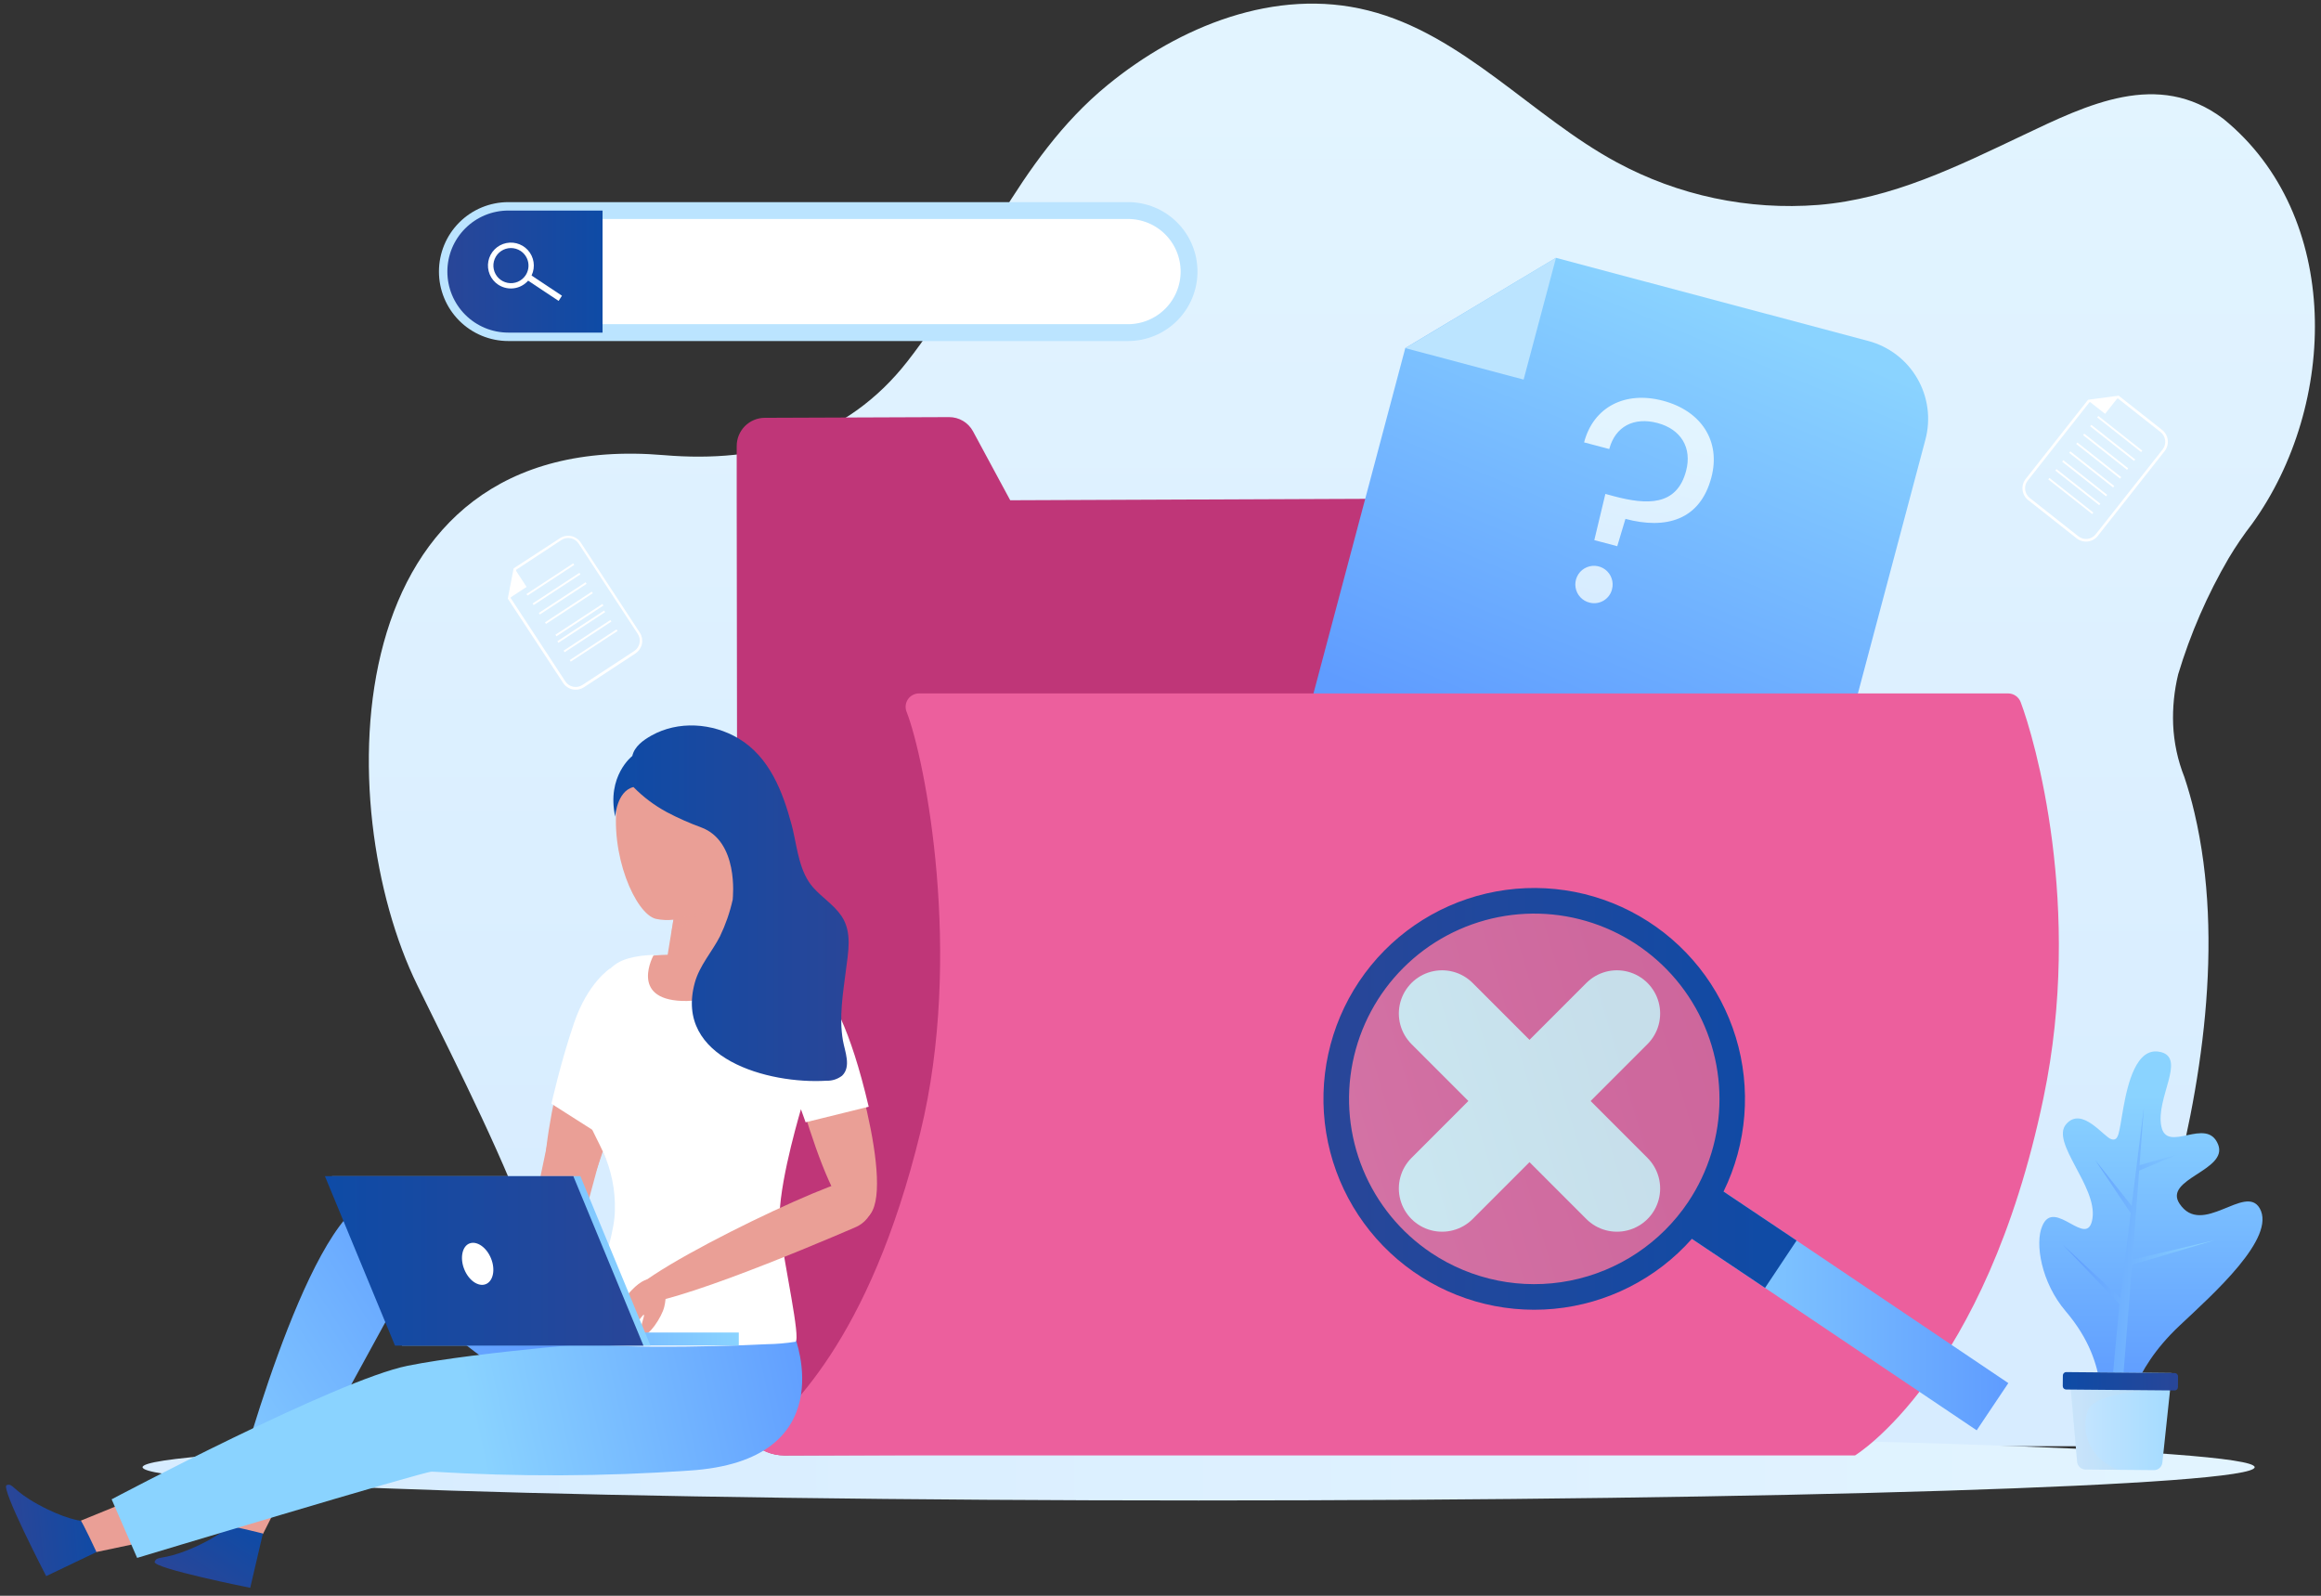 <svg width="288" height="198" viewBox="0 0 288 198" fill="none" xmlns="http://www.w3.org/2000/svg">
<rect x="0" y="0" width="288" height="198" fill="#333333" stroke="none"/>
<path d="M279.448 65C278.399 66.357 277.432 67.775 276.552 69.246C273.899 73.788 271.793 78.629 270.278 83.666C269.783 85.709 269.573 87.81 269.654 89.911C269.751 92.142 270.222 94.342 271.046 96.418C271.533 97.879 271.949 99.353 272.295 100.839C279.847 132.901 260.61 174.267 258.107 179.444H66.528C65.854 178.732 65.835 177.864 66.641 176.815C74.368 166.667 62.614 144.279 51.785 122.247C40.955 100.215 41.255 52.972 82.42 56.476C94.311 57.481 105.06 54.471 112.581 44.86C121.389 33.619 126.12 19.812 137.431 10.551C146.301 3.288 158.248 -1.608 169.77 1.302C181.499 4.237 190.157 14.498 200.587 20.124C208.251 24.271 216.95 26.113 225.636 25.426C234.762 24.677 242.864 20.649 251.016 16.783C258.987 12.999 267.763 8.627 275.871 14.735C290.683 26.769 290.109 50.231 279.448 65Z" fill="url(#paint0_linear_867_20589)"/>
<path d="M279.767 182.047C279.767 184.327 221.092 186.175 148.729 186.175C76.366 186.175 17.691 184.302 17.691 182.047C17.691 179.793 76.366 177.926 148.729 177.926C221.092 177.926 279.767 179.774 279.767 182.047Z" fill="url(#paint1_linear_867_20589)"/>
<path d="M256.31 162.682C262.403 169.827 259.637 175.272 262.259 175.547C262.383 175.566 262.509 175.566 262.633 175.547C264.675 175.285 263.951 170.582 270.492 164.443C274.624 160.559 282.477 153.584 280.398 149.93C278.619 146.808 273.226 153.565 270.442 149.343C268.414 146.271 276.509 145.234 275.236 142.012C273.819 138.44 268.875 143.23 268.183 139.739C267.49 136.248 271.229 131.402 268.183 130.552L268.039 130.521C265.087 129.859 264.013 134.468 263.464 137.522C262.914 140.575 262.939 141.606 261.997 141.356C261.054 141.106 258.345 137.209 256.379 139.483C254.413 141.756 260.243 147.183 259.644 151.173C259.044 155.164 254.887 148.469 253.402 152.147C252.484 154.264 253.283 159.135 256.31 162.682Z" fill="url(#paint2_linear_867_20589)"/>
<path style="mix-blend-mode:screen" d="M255.973 154.451L263.088 161.027L264.393 150.51L264.381 150.517L259.974 143.928L264.505 149.617L266.028 137.34L265.485 144.571L270.217 143.235L265.435 145.252L264.605 156.281L274.773 153.889L264.555 156.93L263.463 170.819L262.165 170.688L262.989 161.795L255.973 154.451Z" fill="url(#paint3_linear_867_20589)"/>
<path d="M256.758 170.238L256.858 171.375L257.738 181.367C257.76 181.629 257.879 181.874 258.071 182.053C258.264 182.232 258.517 182.332 258.78 182.335L267.263 182.41C267.526 182.414 267.781 182.318 267.977 182.142C268.172 181.966 268.294 181.723 268.318 181.46L269.273 172.474L269.498 170.363L256.758 170.238Z" fill="url(#paint4_linear_867_20589)"/>
<g style="mix-blend-mode:multiply" opacity="0.2">
<path d="M256.859 171.375L257.739 181.367C257.761 181.629 257.88 181.874 258.073 182.053C258.266 182.232 258.519 182.333 258.782 182.335L262.814 182.373C259.15 180.911 258.258 177.651 259 175.153C259.812 172.456 268.363 172.468 269.275 172.474L261.16 170.77L256.859 171.375Z" fill="#D3DEE5"/>
</g>
<path d="M256.371 172.408L269.828 172.526C270.059 172.528 270.248 172.342 270.25 172.111L270.261 170.787C270.263 170.556 270.078 170.367 269.847 170.365L256.39 170.248C256.159 170.245 255.97 170.431 255.968 170.662L255.956 171.986C255.954 172.217 256.14 172.406 256.371 172.408Z" fill="url(#paint5_linear_867_20589)"/>
<path d="M91.414 55.364V62.196L91.564 174.828C91.569 176.354 92.177 177.816 93.255 178.894C94.333 179.973 95.794 180.581 97.319 180.586L230.317 180.043V66.461C230.313 65.185 229.804 63.962 228.9 63.062C227.997 62.162 226.773 61.657 225.498 61.658L178.683 61.852L125.352 62.071L123.329 58.324L120.739 53.521C120.448 52.982 120.015 52.532 119.487 52.22C118.959 51.909 118.356 51.748 117.743 51.754L94.885 51.842C94.426 51.845 93.972 51.938 93.549 52.117C93.126 52.296 92.743 52.556 92.42 52.883C92.098 53.211 91.843 53.598 91.671 54.023C91.498 54.449 91.411 54.904 91.414 55.364Z" fill="#BF3678"/>
<path d="M238.911 54.553L223.106 113.986C222.771 115.259 222.188 116.454 221.39 117.501C220.592 118.548 219.595 119.427 218.457 120.088C217.318 120.748 216.06 121.177 214.755 121.349C213.45 121.522 212.124 121.434 210.853 121.092L167.122 109.452C165.849 109.117 164.655 108.533 163.608 107.735C162.562 106.937 161.683 105.939 161.023 104.8C160.363 103.661 159.934 102.402 159.762 101.097C159.589 99.791 159.677 98.465 160.019 97.193L174.375 43.187L193.064 31.99L231.801 42.3C233.074 42.635 234.268 43.218 235.315 44.015C236.362 44.813 237.241 45.81 237.902 46.948C238.562 48.087 238.992 49.345 239.165 50.65C239.338 51.955 239.252 53.281 238.911 54.553Z" fill="url(#paint6_linear_867_20589)"/>
<path d="M193.077 31.99L189.058 47.097L174.383 43.194L193.077 31.99Z" fill="#BBE4FF"/>
<path d="M206.361 49.725C211.08 50.974 213.565 54.721 212.347 59.267C210.949 64.526 206.73 65.725 201.692 64.382L200.675 67.773L197.829 67.017L199.202 61.285L200.244 61.566C204.352 62.658 208.053 62.815 209.214 58.443C209.982 55.564 208.59 53.26 205.669 52.486C202.747 51.711 200.432 52.904 199.683 55.714L196.562 54.89C197.71 50.506 201.643 48.47 206.361 49.725ZM197.273 74.78C196.823 74.677 196.414 74.442 196.098 74.105C195.783 73.768 195.575 73.344 195.502 72.888C195.429 72.432 195.493 71.965 195.688 71.546C195.882 71.127 196.197 70.776 196.592 70.537C196.988 70.299 197.445 70.184 197.906 70.207C198.367 70.231 198.811 70.391 199.18 70.669C199.549 70.946 199.826 71.328 199.977 71.764C200.128 72.201 200.145 72.672 200.026 73.119C199.88 73.703 199.508 74.206 198.992 74.518C198.476 74.829 197.858 74.923 197.273 74.78Z" fill="url(#paint7_linear_867_20589)"/>
<path d="M93.394 179.05C94.453 180.04 95.847 180.589 97.296 180.587H230.181C230.181 180.587 246.366 170.788 253.57 136.192C258.52 112.461 252.446 91.616 250.73 87.107C250.609 86.793 250.395 86.523 250.118 86.332C249.84 86.141 249.512 86.039 249.175 86.039H114.037C113.766 86.039 113.5 86.105 113.26 86.231C113.021 86.357 112.816 86.54 112.664 86.763C112.511 86.987 112.415 87.244 112.385 87.513C112.354 87.782 112.39 88.054 112.489 88.306C114.829 94.289 119.555 118.6 114.205 140.488C107.838 166.623 97.652 175.335 93.394 179.05Z" fill="#EC5F9D"/>
<path d="M70.104 157.761C58.032 150.96 47.072 147.432 45.617 149.93C44.163 152.428 52.783 159.922 64.861 166.735C76.939 173.548 87.894 177.052 89.342 174.572C90.79 172.093 82.201 164.568 70.104 157.761Z" fill="#EA9F96"/>
<path d="M48.935 150.169C43.66 142.925 30.833 177.858 29.198 187.344C27.562 196.83 32.837 188.187 39.897 174.617C46.956 161.047 50.989 153.054 48.935 150.169Z" fill="#EA9F96"/>
<path d="M34.708 186.219L32.623 190.347L28.41 189.354L29.671 185.008L34.708 186.219Z" fill="#EA9F96"/>
<path d="M28.396 189.387C28.396 189.387 26.998 190.792 23.559 192.222C20.119 193.652 19.495 192.984 19.189 193.783C18.883 194.582 31.049 197.012 31.049 197.012L32.622 190.28C32.622 190.28 28.446 189.212 28.396 189.387Z" fill="url(#paint8_linear_867_20589)"/>
<path d="M81.736 164.8C81.736 164.8 55.395 145.44 45.864 148.85C37.843 151.71 29.098 185.233 29.098 185.233L35.209 187.106L49.965 160.128C49.965 160.128 64.009 174.136 78.933 178.501C93.858 182.866 91.786 172.412 91.786 172.412L81.736 164.8Z" fill="url(#paint9_linear_867_20589)"/>
<path d="M72.9 166.953C59.093 168.571 48.182 172.187 48.556 175.028C48.931 177.869 60.379 178.856 74.186 177.239C87.993 175.621 98.904 172.005 98.529 169.164C98.155 166.323 86.707 165.336 72.9 166.953Z" fill="#EA9F96"/>
<path d="M53.079 175.146C54.415 166.291 20.621 182.578 12.799 188.292C4.978 194.006 14.803 191.414 29.403 186.506C44.003 181.597 52.548 178.656 53.079 175.146Z" fill="#EA9F96"/>
<path d="M16.407 191.634L11.887 192.589L10.027 188.68L14.522 186.844L16.407 191.634Z" fill="#EA9F96"/>
<path d="M9.994 188.692C9.994 188.692 8.022 188.474 4.757 186.688C1.493 184.902 1.636 183.99 0.825 184.271C0.014 184.552 5.731 195.562 5.731 195.562L11.973 192.577C11.973 192.577 10.157 188.649 9.994 188.692Z" fill="url(#paint10_linear_867_20589)"/>
<path d="M98.642 165.936C98.642 165.936 104.66 181.248 85.534 182.466C74.896 183.206 64.22 183.249 53.575 182.597C52.496 182.597 17.016 193.301 17.016 193.301L13.852 186.032C13.852 186.032 41.797 171.219 50.598 169.458C59.399 167.697 77.545 166.335 77.545 166.335L98.642 165.936Z" fill="url(#paint11_linear_867_20589)"/>
<path d="M78.237 120.668C78.725 121.066 79.092 121.593 79.297 122.189C79.502 122.784 79.537 123.426 79.398 124.04C78.287 129.661 73.78 152.017 69.623 151.43C64.729 150.743 69.754 130.697 71.67 126.138C73.268 122.341 75.777 118.807 78.237 120.668Z" fill="#EA9F96"/>
<path d="M74.671 142.898L71.419 154.926C71.419 154.926 65.352 154.682 65.352 154.358C65.352 154.033 67.954 141.73 67.954 141.73L74.671 142.898Z" fill="#EA9F96"/>
<path d="M68.426 136.955L76.384 142.019L81.172 124.671L75.666 120.193C75.666 120.193 72.939 121.942 71.241 126.9C69.543 131.859 68.426 136.955 68.426 136.955Z" fill="white"/>
<path d="M71.834 133.8C72.589 141.394 76.996 144.073 76.69 150.349C76.384 156.625 71.628 165.031 72.745 166.042C73.862 167.054 97.326 166.554 98.031 166.242C98.737 165.93 96.315 158.648 96.215 152.272C96.115 145.896 99.96 136.092 101.327 128.08C101.951 124.507 101.951 122.34 100.466 120.842C97.538 117.9 91.365 118.063 91.365 118.063L90.941 111.581C90.941 111.581 95.934 102.169 91.958 97.767C87.982 93.364 77.689 92.396 76.628 99.184C75.567 105.973 78.868 113.417 81.384 114.01C82.098 114.163 82.831 114.199 83.556 114.116L83.294 115.708L82.845 118.462C82.845 118.462 78.294 118.519 76.472 119.78C74.649 121.042 71.079 126.2 71.834 133.8Z" fill="#EA9F96"/>
<g style="mix-blend-mode:multiply" opacity="0.5">
<path d="M83.305 115.708L88.186 112.586C86.781 113.385 83.567 114.116 83.567 114.116L83.305 115.708Z" fill="#EA9F96"/>
</g>
<path d="M97.18 120.903C96.708 121.32 96.361 121.859 96.178 122.461C95.995 123.063 95.983 123.705 96.144 124.313C97.461 129.865 102.785 152.072 106.923 151.328C111.786 150.46 106.025 130.614 103.94 126.13C102.217 122.396 99.583 118.949 97.18 120.903Z" fill="#EA9F96"/>
<path d="M74.803 142.873C75.867 145.178 76.378 147.699 76.295 150.236C76.251 154.738 71.794 164.811 72.3 166.273C72.693 167.422 88.055 167.153 95.17 166.785C96.356 166.768 97.539 166.666 98.71 166.479C99.365 166.073 97.343 157.062 96.787 152.509C96.531 150.429 97.043 147.245 97.655 144.391C98.266 141.537 99.122 138.527 99.34 137.784C99.349 137.737 99.361 137.691 99.377 137.646V137.615L99.964 139.251L107.792 137.321C105.476 127.461 103.198 123.583 101.013 121.029C98.828 118.474 94.147 118.193 94.147 118.193C94.147 118.193 91.213 124.438 84.634 124.195C78.055 123.951 81.114 118.487 81.114 118.487C81.114 118.487 78.198 118.487 76.582 119.511C74.965 120.535 73.492 122.796 72.562 125.562C71.632 128.329 71.245 130.696 71.707 134.699C71.988 137.715 73.91 140.887 74.803 142.873Z" fill="white"/>
<path d="M108.416 149.4C108.304 150.05 108.026 150.661 107.61 151.173C107.193 151.685 106.652 152.081 106.038 152.322C100.32 154.789 79.865 163.413 77.905 161.565C75.621 159.416 104.696 145.54 106.113 146.415C107.168 147.064 108.634 147.595 108.416 149.4Z" fill="#EA9F96"/>
<path d="M77.13 161.595C77.522 161.043 77.956 160.521 78.428 160.034C79.421 159.01 80.707 158.161 81.693 159.11C82.679 160.059 82.723 160.846 82.429 162.132C82.136 163.419 80.413 165.979 79.758 165.573C79.102 165.167 80.12 163.119 79.876 163.132L79.795 163.182C79.327 163.637 77.08 167.116 76.45 166.66C75.819 166.204 75.956 163.275 77.13 161.595Z" fill="#EA9F96"/>
<path d="M58.546 166.953H91.672V165.336H58.546V166.953Z" fill="url(#paint12_linear_867_20589)"/>
<path d="M49.883 166.96H80.712L72.017 145.934H41.188L49.883 166.96Z" fill="url(#paint13_linear_867_20589)"/>
<path d="M49.011 166.96H79.841L71.139 145.934H40.316L49.011 166.96Z" fill="url(#paint14_linear_867_20589)"/>
<path d="M57.608 157.492C58.164 158.879 59.362 159.703 60.28 159.335C61.197 158.966 61.491 157.542 60.935 156.156C60.38 154.77 59.181 153.939 58.264 154.282C57.346 154.626 57.046 156.1 57.608 157.492Z" fill="white"/>
<path d="M78.458 93.802C78.733 92.603 79.813 91.847 80.818 91.273C84.157 89.399 88.395 89.693 91.641 91.629C95.474 93.914 97.134 98.236 98.233 102.357C98.283 102.563 98.339 102.776 98.389 102.982C98.944 105.399 99.219 108.209 100.886 110.101C101.984 111.35 103.451 112.249 104.406 113.642C105.779 115.653 105.242 118.169 104.962 120.411C104.6 123.278 104.094 126.219 104.593 129.098C104.824 130.441 105.661 132.339 104.493 133.469C103.937 133.899 103.248 134.12 102.546 134.094C95.386 134.537 83.614 131.365 86.217 121.923C86.804 119.793 88.352 118.107 89.338 116.177C90.033 114.733 90.561 113.214 90.911 111.65C90.955 111.269 91.666 104.368 86.978 102.651C85.532 102.122 84.122 101.496 82.759 100.777C81.224 99.952 79.822 98.9 78.602 97.655C76.517 98.173 76.342 101.339 76.342 101.339C75.231 96.287 78.458 93.802 78.458 93.802Z" fill="url(#paint15_linear_867_20589)"/>
<path d="M139.978 41.269H63.077C62.083 41.269 61.099 41.073 60.18 40.692C59.262 40.311 58.428 39.753 57.725 39.05C57.023 38.346 56.466 37.511 56.086 36.592C55.706 35.673 55.511 34.688 55.512 33.694C55.512 31.686 56.309 29.761 57.727 28.342C59.146 26.922 61.071 26.125 63.077 26.125H139.978C141.984 26.125 143.909 26.922 145.327 28.342C146.746 29.761 147.543 31.686 147.543 33.694C147.543 35.702 146.746 37.627 145.328 39.048C143.909 40.468 141.985 41.267 139.978 41.269Z" fill="white" stroke="#BBE4FF" stroke-width="2.091" stroke-miterlimit="10"/>
<path d="M74.768 41.269H63.077C62.083 41.269 61.099 41.073 60.18 40.692C59.262 40.311 58.428 39.753 57.725 39.05C57.023 38.346 56.466 37.511 56.086 36.592C55.706 35.673 55.511 34.688 55.512 33.694C55.512 31.686 56.309 29.761 57.727 28.342C59.146 26.922 61.071 26.125 63.077 26.125H74.768V41.269Z" fill="url(#paint16_linear_867_20589)"/>
<path d="M61.823 35.325C61.354 35.014 60.987 34.571 60.769 34.052C60.551 33.532 60.492 32.96 60.599 32.407C60.706 31.855 60.975 31.346 61.371 30.946C61.767 30.545 62.273 30.272 62.824 30.159C63.376 30.047 63.948 30.1 64.469 30.313C64.99 30.526 65.437 30.888 65.752 31.355C66.067 31.822 66.237 32.371 66.24 32.934C66.242 33.498 66.078 34.049 65.768 34.519C65.351 35.148 64.701 35.586 63.962 35.737C63.223 35.888 62.453 35.74 61.823 35.325ZM64.595 31.134C64.234 30.898 63.812 30.774 63.382 30.777C62.951 30.781 62.531 30.912 62.175 31.154C61.819 31.397 61.543 31.739 61.381 32.138C61.219 32.538 61.18 32.976 61.267 33.398C61.354 33.82 61.564 34.206 61.871 34.509C62.177 34.811 62.567 35.016 62.99 35.097C63.413 35.178 63.85 35.132 64.247 34.965C64.644 34.798 64.982 34.516 65.219 34.157C65.377 33.917 65.486 33.649 65.54 33.368C65.594 33.086 65.592 32.797 65.534 32.516C65.476 32.235 65.363 31.968 65.202 31.731C65.041 31.494 64.834 31.291 64.595 31.134Z" fill="white"/>
<path d="M69.314 37.336L65.281 34.657L65.706 34.02L69.732 36.692L69.314 37.336Z" fill="white"/>
<path d="M200.635 125.756L178.938 147.463" stroke="#E2F2FE" stroke-width="10.728" stroke-miterlimit="10" stroke-linecap="round"/>
<path d="M200.635 147.463L178.938 125.756" stroke="#E2F2FE" stroke-width="10.728" stroke-miterlimit="10" stroke-linecap="round"/>
<path opacity="0.2" d="M212.051 145.075C216.879 133.096 211.086 119.469 199.113 114.639C187.139 109.809 173.519 115.604 168.691 127.583C163.863 139.562 169.656 153.189 181.629 158.019C193.603 162.849 207.223 157.054 212.051 145.075Z" fill="url(#paint17_linear_867_20589)"/>
<path d="M249.203 171.613L245.276 177.471L219.01 159.798L207.594 152.148L211.526 146.277L222.924 153.921L249.203 171.613Z" fill="url(#paint18_linear_867_20589)"/>
<path d="M222.929 153.921L213.866 147.845C216.779 141.887 217.322 135.044 215.385 128.7C213.448 122.356 209.175 116.986 203.43 113.674C197.685 110.362 190.898 109.357 184.441 110.862C177.983 112.366 172.338 116.268 168.647 121.778C164.956 127.288 163.494 133.995 164.557 140.543C165.621 147.09 169.13 152.989 174.375 157.046C179.62 161.103 186.21 163.016 192.811 162.398C199.412 161.78 205.532 158.676 209.933 153.715L219.015 159.798L222.929 153.921ZM177.581 155.451C173.805 152.919 170.865 149.324 169.132 145.12C167.398 140.916 166.95 136.293 167.843 131.834C168.736 127.375 170.93 123.281 174.149 120.07C177.367 116.859 181.465 114.675 185.925 113.794C190.384 112.912 195.004 113.374 199.201 115.12C203.398 116.866 206.984 119.818 209.504 123.602C212.024 127.386 213.366 131.834 213.361 136.381C213.355 140.929 212.001 145.372 209.471 149.15C206.074 154.212 200.808 157.718 194.829 158.899C188.85 160.081 182.647 158.841 177.581 155.451Z" fill="url(#paint19_linear_867_20589)"/>
<path d="M257.69 66.804L251.66 62.046C251.275 61.738 251.027 61.29 250.97 60.8C250.912 60.31 251.051 59.818 251.354 59.429L259.1 49.6L262.896 49.094L268.295 53.353C268.68 53.661 268.928 54.108 268.985 54.598C269.042 55.088 268.904 55.581 268.601 55.969L260.305 66.492C259.998 66.878 259.551 67.127 259.062 67.186C258.572 67.244 258.079 67.107 257.69 66.804ZM259.275 49.906L251.61 59.629C251.485 59.787 251.392 59.969 251.337 60.164C251.282 60.358 251.266 60.562 251.29 60.762C251.314 60.963 251.377 61.157 251.476 61.333C251.574 61.51 251.707 61.665 251.866 61.79L257.896 66.548C258.215 66.799 258.622 66.914 259.025 66.866C259.429 66.818 259.797 66.611 260.049 66.292L268.345 55.77C268.47 55.611 268.563 55.429 268.618 55.235C268.673 55.04 268.689 54.837 268.665 54.636C268.641 54.435 268.578 54.241 268.479 54.065C268.38 53.889 268.248 53.734 268.089 53.609L262.802 49.437L259.275 49.906Z" fill="white"/>
<path d="M262.852 49.27L261.21 51.349L259.188 49.757L262.852 49.27Z" fill="white"/>
<path d="M265.821 55.911L260.371 51.611L260.228 51.793L265.678 56.093L265.821 55.911Z" fill="white"/>
<path d="M264.95 57.011L259.5 52.711L259.357 52.892L264.807 57.193L264.95 57.011Z" fill="white"/>
<path d="M264.075 58.111L258.625 53.81L258.482 53.992L263.932 58.292L264.075 58.111Z" fill="white"/>
<path d="M263.216 59.204L257.766 54.904L257.623 55.086L263.073 59.386L263.216 59.204Z" fill="white"/>
<path d="M262.345 60.304L256.895 56.004L256.752 56.185L262.202 60.486L262.345 60.304Z" fill="white"/>
<path d="M261.474 61.404L256.023 57.103L255.88 57.285L261.331 61.585L261.474 61.404Z" fill="white"/>
<path d="M260.622 62.501L255.172 58.201L255.029 58.383L260.479 62.683L260.622 62.501Z" fill="white"/>
<path d="M259.751 63.601L254.301 59.301L254.158 59.482L259.608 63.782L259.751 63.601Z" fill="white"/>
<path d="M78.875 81.061L72.452 85.277C72.038 85.545 71.535 85.638 71.053 85.538C70.57 85.437 70.147 85.15 69.874 84.74L63.008 74.273L63.732 70.526L69.481 66.779C69.895 66.511 70.397 66.417 70.88 66.518C71.363 66.618 71.786 66.905 72.059 67.316L79.406 78.52C79.662 78.93 79.751 79.424 79.652 79.897C79.553 80.371 79.274 80.788 78.875 81.061ZM63.357 74.192L70.149 84.546C70.258 84.715 70.401 84.86 70.567 84.974C70.733 85.088 70.92 85.168 71.118 85.209C71.315 85.25 71.518 85.252 71.716 85.214C71.914 85.177 72.103 85.1 72.271 84.989L78.694 80.78C79.034 80.556 79.272 80.206 79.355 79.807C79.438 79.408 79.359 78.992 79.137 78.651L71.796 67.441C71.571 67.102 71.222 66.866 70.823 66.783C70.425 66.7 70.01 66.777 69.668 66.998L64.05 70.695L63.357 74.192Z" fill="white"/>
<path d="M63.893 70.607L65.341 72.824L63.188 74.236L63.893 70.607Z" fill="white"/>
<path d="M71.129 69.9L65.324 73.707L65.451 73.9L71.256 70.093L71.129 69.9Z" fill="white"/>
<path d="M71.895 71.073L66.09 74.881L66.216 75.074L72.021 71.267L71.895 71.073Z" fill="white"/>
<path d="M72.66 72.247L66.856 76.055L66.982 76.248L72.787 72.44L72.66 72.247Z" fill="white"/>
<path d="M73.43 73.413L67.625 77.221L67.752 77.414L73.556 73.606L73.43 73.413Z" fill="white"/>
<path d="M74.749 74.936L68.918 78.756L69.045 78.95L74.876 75.131L74.749 74.936Z" fill="white"/>
<path d="M74.961 75.755L69.156 79.562L69.283 79.756L75.088 75.948L74.961 75.755Z" fill="white"/>
<path d="M75.738 76.927L69.934 80.734L70.06 80.928L75.865 77.12L75.738 76.927Z" fill="white"/>
<path d="M76.5 78.095L70.695 81.902L70.822 82.096L76.627 78.288L76.5 78.095Z" fill="white"/>
<defs>
<linearGradient id="paint0_linear_867_20589" x1="166.506" y1="10.132" x2="166.506" y2="163.444" gradientUnits="userSpaceOnUse">
<stop stop-color="#E2F4FF"/>
<stop offset="1" stop-color="#D7ECFF"/>
</linearGradient>
<linearGradient id="paint1_linear_867_20589" x1="277.139" y1="182.047" x2="21.399" y2="182.047" gradientUnits="userSpaceOnUse">
<stop stop-color="#E2F4FF"/>
<stop offset="1" stop-color="#D7ECFF"/>
</linearGradient>
<linearGradient id="paint2_linear_867_20589" x1="266.884" y1="135.998" x2="266.884" y2="172.087" gradientUnits="userSpaceOnUse">
<stop stop-color="#8AD3FF"/>
<stop offset="1" stop-color="#5F9CFF"/>
</linearGradient>
<linearGradient id="paint3_linear_867_20589" x1="274.773" y1="154.082" x2="255.973" y2="154.082" gradientUnits="userSpaceOnUse">
<stop stop-color="#8AD3FF"/>
<stop offset="1" stop-color="#5F9CFF"/>
</linearGradient>
<linearGradient id="paint4_linear_867_20589" x1="269.498" y1="176.321" x2="256.758" y2="176.321" gradientUnits="userSpaceOnUse">
<stop stop-color="#A4DBFF"/>
<stop offset="1" stop-color="#C8E6FF"/>
</linearGradient>
<linearGradient id="paint5_linear_867_20589" x1="270.537" y1="171.606" x2="256.23" y2="171.624" gradientUnits="userSpaceOnUse">
<stop stop-color="#294698"/>
<stop offset="1" stop-color="#0E4BA6"/>
</linearGradient>
<linearGradient id="paint6_linear_867_20589" x1="215.366" y1="38.516" x2="191.903" y2="95.2" gradientUnits="userSpaceOnUse">
<stop stop-color="#8AD3FF"/>
<stop offset="1" stop-color="#5F9CFF"/>
</linearGradient>
<linearGradient id="paint7_linear_867_20589" x1="205.325" y1="53.503" x2="200.109" y2="75.172" gradientUnits="userSpaceOnUse">
<stop stop-color="#E2F4FF"/>
<stop offset="1" stop-color="#D7ECFF"/>
</linearGradient>
<linearGradient id="paint8_linear_867_20589" x1="23.996" y1="197.113" x2="29.816" y2="188.401" gradientUnits="userSpaceOnUse">
<stop stop-color="#294698"/>
<stop offset="1" stop-color="#0E4BA6"/>
</linearGradient>
<linearGradient id="paint9_linear_867_20589" x1="25.748" y1="190.645" x2="65.359" y2="165.135" gradientUnits="userSpaceOnUse">
<stop stop-color="#8AD3FF"/>
<stop offset="1" stop-color="#5F9CFF"/>
</linearGradient>
<linearGradient id="paint10_linear_867_20589" x1="1.986" y1="190.92" x2="12.46" y2="189.978" gradientUnits="userSpaceOnUse">
<stop stop-color="#294698"/>
<stop offset="1" stop-color="#0E4BA6"/>
</linearGradient>
<linearGradient id="paint11_linear_867_20589" x1="59.162" y1="178.094" x2="102.158" y2="168.692" gradientUnits="userSpaceOnUse">
<stop stop-color="#8AD3FF"/>
<stop offset="1" stop-color="#5F9CFF"/>
</linearGradient>
<linearGradient id="paint12_linear_867_20589" x1="91.672" y1="166.141" x2="58.539" y2="166.141" gradientUnits="userSpaceOnUse">
<stop stop-color="#8AD3FF"/>
<stop offset="1" stop-color="#5F9CFF"/>
</linearGradient>
<linearGradient id="paint13_linear_867_20589" x1="80.712" y1="156.444" x2="41.188" y2="156.444" gradientUnits="userSpaceOnUse">
<stop stop-color="#8AD3FF"/>
<stop offset="1" stop-color="#5F9CFF"/>
</linearGradient>
<linearGradient id="paint14_linear_867_20589" x1="79.834" y1="156.444" x2="40.316" y2="156.444" gradientUnits="userSpaceOnUse">
<stop stop-color="#294698"/>
<stop offset="1" stop-color="#0E4BA6"/>
</linearGradient>
<linearGradient id="paint15_linear_867_20589" x1="105.299" y1="112.068" x2="76.117" y2="112.068" gradientUnits="userSpaceOnUse">
<stop stop-color="#294698"/>
<stop offset="1" stop-color="#0E4BA6"/>
</linearGradient>
<linearGradient id="paint16_linear_867_20589" x1="55.512" y1="33.719" x2="74.768" y2="33.719" gradientUnits="userSpaceOnUse">
<stop stop-color="#294698"/>
<stop offset="1" stop-color="#0E4BA6"/>
</linearGradient>
<linearGradient id="paint17_linear_867_20589" x1="167.973" y1="142.986" x2="212.795" y2="129.639" gradientUnits="userSpaceOnUse">
<stop stop-color="#6EBFC1"/>
<stop offset="0.28" stop-color="#64ABB2"/>
<stop offset="0.73" stop-color="#578F9E"/>
<stop offset="1" stop-color="#528597"/>
</linearGradient>
<linearGradient id="paint18_linear_867_20589" x1="207.594" y1="161.877" x2="249.203" y2="161.877" gradientUnits="userSpaceOnUse">
<stop stop-color="#8AD3FF"/>
<stop offset="1" stop-color="#5F9CFF"/>
</linearGradient>
<linearGradient id="paint19_linear_867_20589" x1="164.229" y1="136.348" x2="222.929" y2="136.348" gradientUnits="userSpaceOnUse">
<stop stop-color="#294698"/>
<stop offset="1" stop-color="#0E4BA6"/>
</linearGradient>
</defs>
</svg>
